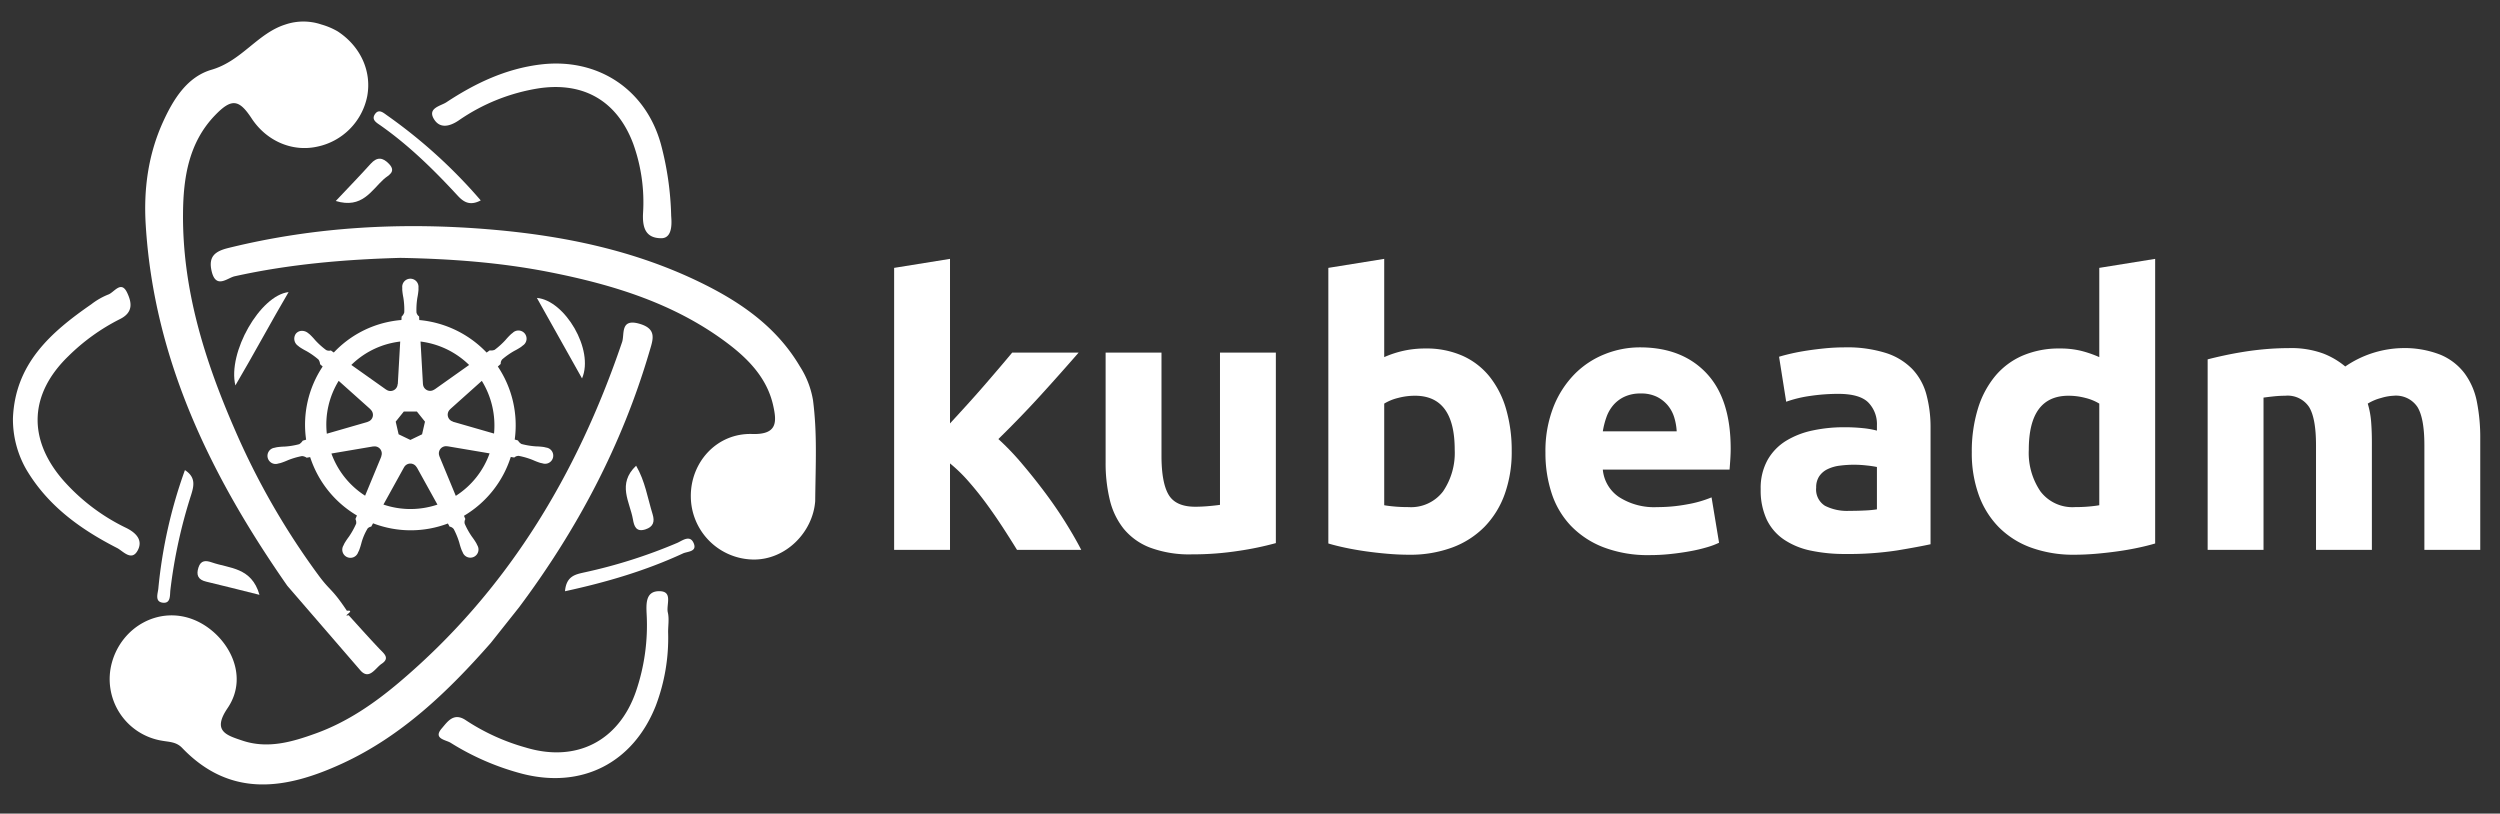 <svg xmlns="http://www.w3.org/2000/svg" id="Layer_1" data-name="Layer 1" viewBox="0 0 758.029 246.697"><rect x="0" y="0" width="758.029" height="246.697" fill="#333333" stroke="none"/><defs><style>.cls-1{fill:#fff}</style></defs><title>kubeadm-horizontal-white</title><path d="M316.817,149.297q-3.412-4.554-7.049-8.828a78.335,78.335,0,0,0-7.049-7.345q6.821-6.694,12.564-12.99,5.739-6.294,11.768-13.217H306.905q-1.59,1.922-3.805,4.522-2.214,2.599-4.713,5.482-2.5,2.883-5.167,5.821-2.669,2.938-5.168,5.651V78.492l-16.941,2.73v85.499h16.941V140.509a46.256,46.256,0,0,1,5.731,5.586q2.892,3.306,5.504,6.894,2.61,3.59,4.937,7.178,2.326,3.591,4.143,6.554h19.479q-1.935-3.757-4.775-8.314Q320.227,153.854,316.817,149.297Z" class="cls-1"/><path d="M369.913,106.917v46.16q-1.592.228-3.638.398-2.048.171-3.866.171-5.914.003-8.072-3.638-2.16-3.638-2.16-11.824v-31.267H335.236v33.313a47.344,47.344,0,0,0,1.25,11.257,22.381,22.381,0,0,0,4.206,8.811,19.225,19.225,0,0,0,8.015,5.741,33.999,33.999,0,0,0,12.678,2.048,91.636,91.636,0,0,0,14.325-1.081,94.121,94.121,0,0,0,11.143-2.33l-0-57.758Z" class="cls-1"/><path d="M451.659,114.194a22.059,22.059,0,0,0-8.186-6.31A26.988,26.988,0,0,0,432.217,105.666a30.352,30.352,0,0,0-6.595.682,31.671,31.671,0,0,0-5.912,1.934V78.492l-16.941,2.73v83.567q2.273.684,5.23,1.306,2.957.624,6.196,1.081,3.239.453,6.594.739,3.354.284,6.425.284A36.719,36.719,0,0,0,440.403,165.982a26.735,26.735,0,0,0,9.778-6.31,27.383,27.383,0,0,0,6.082-9.891,37.808,37.808,0,0,0,2.104-12.961,44.847,44.847,0,0,0-1.705-12.791A28.351,28.351,0,0,0,451.659,114.194Zm-14.099,34.79a12.174,12.174,0,0,1-10.46,4.776q-2.275,0-4.207-.171-1.934-.17-3.183-.398V122.379a14.761,14.761,0,0,1,4.15-1.705,19.978,19.978,0,0,1,5.172-.683q12.052-.001,12.052,16.372v-0A20.759,20.759,0,0,1,437.56,148.984Z" class="cls-1"/><path d="M497.25,105.325a28.644,28.644,0,0,0-10.631,2.048,26.684,26.684,0,0,0-9.152,6.026,29.844,29.844,0,0,0-6.425,9.948,36.57,36.57,0,0,0-2.444,13.928,38.956,38.956,0,0,0,1.876,12.279,25.931,25.931,0,0,0,5.798,9.835,27.321,27.321,0,0,0,9.891,6.537,37.671,37.671,0,0,0,14.042,2.389,59.737,59.737,0,0,0,6.367-.341q3.182-.341,5.969-.853a47.649,47.649,0,0,0,5.059-1.194,23.46,23.46,0,0,0,3.639-1.363l-2.274-13.757a34.543,34.543,0,0,1-7.334,2.103,48.953,48.953,0,0,1-9.152.853,19.65,19.65,0,0,1-11.597-3.07,11.256,11.256,0,0,1-4.89-8.301h38.43q.112-1.363.227-3.127c.074-1.174.114-2.253.114-3.24q-.001-15.121-7.391-22.909Q509.982,105.325,497.25,105.325Zm-11.256,25.469a24.181,24.181,0,0,1,1.081-4.264,11.437,11.437,0,0,1,2.104-3.695,10.095,10.095,0,0,1,3.411-2.558,11.386,11.386,0,0,1,4.889-.967,10.743,10.743,0,0,1,4.946,1.024,10.327,10.327,0,0,1,3.297,2.615,10.544,10.544,0,0,1,1.932,3.638,17.582,17.582,0,0,1,.739,4.207Z" class="cls-1"/><path d="M579.85,111.919a19.441,19.441,0,0,0-8.016-4.888,39.209,39.209,0,0,0-12.506-1.706q-2.957.003-5.855.284-2.902.286-5.514.683-2.615.398-4.833.91-2.22.513-3.695.967l2.16,13.642a36.811,36.811,0,0,1,7.277-1.761,58.176,58.176,0,0,1,8.528-.626q6.478.002,9.095,2.615a9.38,9.38,0,0,1,2.615,6.936v1.593a26.257,26.257,0,0,0-4.15-.739,54.088,54.088,0,0,0-5.855-.284,45.297,45.297,0,0,0-9.436.967,25.447,25.447,0,0,0-8.073,3.127,16.204,16.204,0,0,0-5.627,5.798,17.449,17.449,0,0,0-2.103,8.869,20.996,20.996,0,0,0,1.818,9.209,15.333,15.333,0,0,0,5.231,6.082,22.824,22.824,0,0,0,8.128,3.354,49.714,49.714,0,0,0,10.517,1.024,97.302,97.302,0,0,0,15.69-1.081q6.481-1.08,10.119-1.875V129.77a38.181,38.181,0,0,0-1.25-10.119A18.011,18.011,0,0,0,579.85,111.919Zm-10.745,42.524a32.956,32.956,0,0,1-3.638.341q-2.275.114-4.774.114a14.752,14.752,0,0,1-7.334-1.536,5.809,5.809,0,0,1-2.672-5.514,6.008,6.008,0,0,1,.908-3.411,6.352,6.352,0,0,1,2.503-2.161,11.759,11.759,0,0,1,3.695-1.079,33.662,33.662,0,0,1,4.49-.284,34.003,34.003,0,0,1,3.752.228,30.96,30.96,0,0,1,3.07.455Z" class="cls-1"/><path d="M636.528,108.282a34.151,34.151,0,0,0-5.627-1.934,26.626,26.626,0,0,0-6.312-.682,28.005,28.005,0,0,0-11.312,2.161,22.402,22.402,0,0,0-8.357,6.253,28.564,28.564,0,0,0-5.229,9.948,44.18,44.18,0,0,0-1.82,13.132,37.281,37.281,0,0,0,2.104,12.904,26.837,26.837,0,0,0,6.082,9.778,26.465,26.465,0,0,0,9.778,6.196A37.632,37.632,0,0,0,629.023,168.2q3.069-.003,6.424-.284,3.355-.288,6.594-.739,3.24-.453,6.196-1.081,2.955-.626,5.231-1.307l0-86.297-16.941,2.73Zm-0,44.909q-1.251.227-3.183.398-1.934.171-4.207.171a12.172,12.172,0,0,1-10.46-4.776,20.748,20.748,0,0,1-3.525-12.62q-.002-16.372,12.053-16.372a19.988,19.988,0,0,1,5.172.683,14.774,14.774,0,0,1,4.15,1.705Z" class="cls-1"/><path d="M751.017,121.811a21.304,21.304,0,0,0-3.752-8.64,17.719,17.719,0,0,0-7.334-5.627,29.891,29.891,0,0,0-11.767-1.991,31.687,31.687,0,0,0-17.055,5.572,23.769,23.769,0,0,0-6.651-3.923,28.228,28.228,0,0,0-10.517-1.649q-3.295.003-6.708.284-3.409.284-6.651.796-3.239.513-6.139,1.138-2.901.626-5.059,1.193v57.758h16.941V120.561q1.591-.228,3.297-.398,1.701-.171,3.297-.171a7.8,7.8,0,0,1,7.218,3.411q2.104,3.41,2.104,11.598v31.72h16.941V134.091q-.002-3.298-.228-6.196a26.098,26.098,0,0,0-1.024-5.515,14.883,14.883,0,0,1,4.037-1.705,15.25,15.25,0,0,1,3.809-.683,7.803,7.803,0,0,1,7.22,3.411q2.103,3.41,2.103,11.598v31.72h16.941V132.953A55.76,55.76,0,0,0,751.017,121.811Z" class="cls-1"/><path d="M87.113,177.616l21.974,25.432c2.796,3.453,4.693-.494,6.629-1.776,2.657-1.759.642-3.151-.734-4.604-3.192-3.371-6.278-6.842-9.282-10.136-2.274.641,2.415-1.66-.521-1.344-4.579-6.869-4.961-5.845-8.514-10.635a224.897,224.897,0,0,1-25.423-44.202c-9.142-20.959-15.965-42.586-15.747-65.763.101-10.725,1.724-21.293,9.615-29.539,5.083-5.312,7.347-4.997,11.186.852,4.486,6.834,12.252,10.205,19.784,8.588a19.493,19.493,0,0,0,15.269-15.336c1.401-7.59-2.063-15.141-8.971-19.644a21.492,21.492,0,0,0-4.91-2.076,17.062,17.062,0,0,0-10.943,0c-8.447,2.661-13.222,11.036-22.389,13.713-7.375,2.154-11.566,8.907-14.717,15.843-4.499,9.903-5.892,20.398-5.241,31.106C46.676,109.209,64.043,144.531,87.113,177.616Z" class="cls-1"/><path d="M242.52,111.069c-7.094-11.998-17.976-19.498-30.143-25.427-19.836-9.667-41.08-14.088-62.856-15.996-27.01-2.367-53.822-.988-80.267,5.541-4.022.993-6.139,2.556-5.078,7.056,1.299,5.509,4.755,2.022,6.966,1.531,16.731-3.714,33.689-5.125,50.232-5.582,15.637.282,30.674,1.428,45.499,4.369,19.283,3.826,37.901,9.545,53.857,21.629,6.382,4.834,11.904,10.618,13.711,18.776,1.076,4.857,1.376,8.868-6.362,8.625-10.725-.336-18.699,8.555-18.614,18.944a19.22,19.22,0,0,0,18.805,19.12c9.857.204,18.189-8.177,18.907-17.697.124-11.524.636-20.471-.661-30.599A27.241,27.241,0,0,0,242.52,111.069Z" class="cls-1"/><path d="M148.806,194.949l8.583-10.808c17.595-23.532,31.173-49.127,39.49-77.41,1.096-3.726,2.495-7.003-3.042-8.577-5.852-1.664-4.415,3.22-5.204,5.546-13.655,40.261-34.879,75.547-67.647,103.24-7.563,6.392-15.737,11.997-25.14,15.408-7.239,2.626-14.659,4.807-22.398,2.197-4.757-1.604-9.185-2.849-4.45-9.819,7.022-10.337-.398-22.718-10.018-26.727-10.527-4.387-21.995,1.894-25.043,12.882a18.918,18.918,0,0,0,15.239,23.72c2.165.389,4.279.326,6.042,2.165,14.745,15.384,31.589,12.542,48.451,4.792C121.746,223.249,135.828,209.719,148.806,194.949Z" class="cls-1"/><path d="M41.711,166.971c1.683-3.032-.236-5.31-3.417-6.887a60.346,60.346,0,0,1-19.313-14.676C8.268,132.91,8.966,119.351,20.772,107.95a61.74,61.74,0,0,1,15.567-11.182c4.195-2.061,3.565-5.128,2.238-7.967-1.855-3.968-3.95-.098-5.792.52a21.419,21.419,0,0,0-5.108,2.942C15.398,100.757,4.579,110.277,3.925,126.819a30.616,30.616,0,0,0,4.024,15.485c6.53,11.064,16.469,18.196,27.579,23.871C37.242,167.05,39.869,170.29,41.711,166.971Z" class="cls-1"/><path d="M139.048,36.541a58.652,58.652,0,0,1,24.498-9.79c13.55-1.946,23.609,3.942,28.451,16.84A52.293,52.293,0,0,1,194.976,64.679c-.217,4.453.838,7.535,5.522,7.555,3.872.017,3.031-5.875,3.008-6.923a92.247,92.247,0,0,0-3.113-21.594c-4.638-16.752-19.238-26.262-36.501-24.162-10.546,1.283-19.829,5.701-28.532,11.446-1.711,1.129-5.705,1.732-3.869,4.959C133.177,38.927,136.041,38.559,139.048,36.541Z" class="cls-1"/><path d="M200.15,179.261c-4.446-.17-4.23,3.751-4.075,7.069a62.008,62.008,0,0,1-3.238,23.299c-5.211,15.11-18.138,21.663-33.438,17.029a64.269,64.269,0,0,1-18.094-8.234c-3.753-2.587-5.657.477-7.356,2.433-2.74,3.154,1.234,3.464,2.679,4.361a78.159,78.159,0,0,0,21.611,9.366c18.107,4.703,33.684-3.195,40.579-20.537a57.857,57.857,0,0,0,3.763-22.451c0-1.972.354-4.029-.091-5.895C201.954,183.448,204.062,179.411,200.15,179.261Z" class="cls-1"/><path d="M48.006,178.478c-.149,1.483-1.136,3.923,1.29,4.259,2.498.346,2.192-2.192,2.355-3.754a152.708,152.708,0,0,1,6.304-28.927c.801-2.611,1.536-5.315-1.883-7.515A146.318,146.318,0,0,0,48.006,178.478Z" class="cls-1"/><path d="M115.4,38.054c8.708,6.124,16.237,13.539,23.422,21.327,1.817,1.97,3.753,3.068,6.945,1.384A155.447,155.447,0,0,0,117.42,35.022c-1.13-.787-2.559-2.166-3.747-.383C112.529,36.356,114.263,37.254,115.4,38.054Z" class="cls-1"/><path d="M205.358,164.607a156.642,156.642,0,0,1-28.189,8.953c-2.654.603-5.466,1.074-5.853,5.711,12.821-2.783,24.578-6.288,35.796-11.475,1.284-.594,4.263-.464,3.27-2.981C209.264,161.984,206.916,163.926,205.358,164.607Z" class="cls-1"/><path d="M71.372,116.865c5.305-8.98,11.25-20.032,16.135-28.302C78.873,89.546,68.954,106.923,71.372,116.865Z" class="cls-1"/><path d="M162.789,90.331c4.465,7.961,8.878,15.83,13.69,24.411C180.23,106.08,171.241,91.029,162.789,90.331Z" class="cls-1"/><path d="M116.423,54.268c1.188-1.076,3.926-2.099,1.508-4.603-1.891-1.958-3.593-2.164-5.545.004-3.261,3.622-6.662,7.117-10.576,11.273C109.793,63.372,112.592,57.737,116.423,54.268Z" class="cls-1"/><path d="M191.91,157.469c.349,2.009.935,3.978,3.805,3.041,2.403-.785,2.85-2.367,2.159-4.598-1.514-4.893-2.273-10.047-5-14.709C187.045,146.786,190.99,152.173,191.91,157.469Z" class="cls-1"/><path d="M60.176,172.066c-.736,2.3-.139,3.709,2.341,4.295,5.183,1.226,10.341,2.553,16.16,4-2.396-8.398-9.097-7.977-14.413-9.825C62.499,169.923,60.912,169.767,60.176,172.066Z" class="cls-1"/><path d="M90.732,134.681a22.95,22.95,0,0,1-4.407.727,20.549,20.549,0,0,0-2.359.19c-.189.035-.451.101-.657.153l-.022.005-.035.011a2.468,2.468,0,1,0,1.092,4.791l.037-.006c.016-.003.03-.012.047-.015.203-.046.458-.095.636-.143a20.732,20.732,0,0,0,2.206-.845,23.031,23.031,0,0,1,4.287-1.261,2.727,2.727,0,0,1,1.413.499l1.072-.184a31.999,31.999,0,0,0,14.181,17.704l-.448,1.072a2.44,2.44,0,0,1,.22,1.391,24.015,24.015,0,0,1-2.226,3.999,20.504,20.504,0,0,0-1.318,1.965c-.098.185-.222.469-.316.663a2.469,2.469,0,1,0,4.44,2.107l.004-.005v-.006c.093-.192.225-.445.304-.625a20.334,20.334,0,0,0,.71-2.254,17.197,17.197,0,0,1,1.904-4.417,1.998,1.998,0,0,1,1.06-.517l.558-1.008a31.821,31.821,0,0,0,22.691.058c.156.279.448.811.524.946a1.943,1.943,0,0,1,1.255.763,22.899,22.899,0,0,1,1.688,4.134,20.551,20.551,0,0,0,.714,2.254c.08.182.21.438.304.63a2.47,2.47,0,1,0,4.445-2.102c-.094-.194-.223-.478-.32-.662a20.426,20.426,0,0,0-1.318-1.96,22.937,22.937,0,0,1-2.18-3.904,1.931,1.931,0,0,1,.189-1.451,8.463,8.463,0,0,1-.41-.992,31.997,31.997,0,0,0,14.174-17.831c.318.051.872.147,1.052.184a1.944,1.944,0,0,1,1.375-.511,23,23,0,0,1,4.288,1.261,20.464,20.464,0,0,0,2.207.852c.178.047.431.091.635.136.017.005.032.012.048.016l.035.005a2.468,2.468,0,1,0,1.094-4.791h0c-.21-.048-.509-.131-.715-.169a20.77,20.77,0,0,0-2.357-.19,22.992,22.992,0,0,1-4.41-.724,2.765,2.765,0,0,1-1.06-1.067l-.993-.289a31.949,31.949,0,0,0-5.121-22.13c.254-.231.735-.657.871-.782a1.944,1.944,0,0,1,.461-1.392,23.008,23.008,0,0,1,3.657-2.569,20.447,20.447,0,0,0,2.043-1.192c.158-.118.375-.304.541-.437a2.471,2.471,0,1,0-3.062-3.845c-.168.132-.396.306-.545.435a20.41,20.41,0,0,0-1.625,1.719,23.031,23.031,0,0,1-3.315,2.999,2.733,2.733,0,0,1-1.491.162l-.936.668A32.224,32.224,0,0,0,127.137,97.042c-.023-.327-.051-.919-.059-1.098a1.948,1.948,0,0,1-.802-1.229,23.033,23.033,0,0,1,.278-4.461,20.456,20.456,0,0,0,.335-2.337c.008-.198-.004-.486-.004-.7a2.471,2.471,0,1,0-4.918.002c0,.023.005.045.006.069-.002.204-.012.451-.006.629a20.667,20.667,0,0,0,.336,2.339,22.995,22.995,0,0,1,.274,4.459,2.681,2.681,0,0,1-.798,1.271l-.058,1.041a32.071,32.071,0,0,0-4.445.683,31.63,31.63,0,0,0-16.065,9.179q-.449-.309-.889-.63a1.942,1.942,0,0,1-1.46-.142,22.943,22.943,0,0,1-3.315-2.995,20.538,20.538,0,0,0-1.618-1.719c-.15-.128-.379-.303-.547-.436a2.931,2.931,0,0,0-1.714-.647,2.369,2.369,0,0,0-1.959.867,2.606,2.606,0,0,0,.605,3.625l.038.027c.161.132.359.3.508.409a20.533,20.533,0,0,0,2.039,1.193,22.933,22.933,0,0,1,3.656,2.571,2.732,2.732,0,0,1,.495,1.418l.787.704a31.818,31.818,0,0,0-5.017,22.182l-1.029.299A3.399,3.399,0,0,1,90.732,134.681Zm24.889,3.737L110.703,150.301A25.458,25.458,0,0,1,100.486,137.514l12.691-2.155.022.028a2.128,2.128,0,0,1,.425-.038,2.167,2.167,0,0,1,1.96,3.021Zm14.516,15.283v-.001a25.424,25.424,0,0,1-13.875-.713l6.242-11.286h.01a2.17,2.17,0,0,1,3.82-.003h.047l6.257,11.305Q131.42,153.409,130.137,153.701Zm8.064-3.351V150.349l-4.969-12.005.015-.022a2.17,2.17,0,0,1,1.05-2.81,2.148,2.148,0,0,1,.83-.216,2.092,2.092,0,0,1,.498.037l.022-.027,12.804,2.164A25.361,25.361,0,0,1,138.201,150.35ZM149.797,131.461l-12.439-3.583-.012-.052a2.17,2.17,0,0,1-.851-3.726l-.005-.025,9.603-8.594A25.797,25.797,0,0,1,149.797,131.461Zm-7.555-20.799h.001l-10.509,7.45-.037-.017a2.169,2.169,0,0,1-3.445-1.654l-.012-.005-.73-12.878A25.548,25.548,0,0,1,142.242,110.662Zm-19.796,14.116H126.401l2.459,3.074-.882,3.834-3.552,1.709-3.562-1.713-.883-3.835Zm-3.721-20.769a26.013,26.013,0,0,1,2.624-.451l-.731,12.897-.054.026a2.167,2.167,0,0,1-3.44,1.662l-.02.012-10.577-7.499A25.324,25.324,0,0,1,118.726,104.008Zm-16.034,11.467 0-.001,9.656,8.636-.01.053a2.167,2.167,0,0,1-.852,3.725l-.01.042-12.378,3.572A25.317,25.317,0,0,1,102.692,115.475Z" class="cls-1"/></svg>